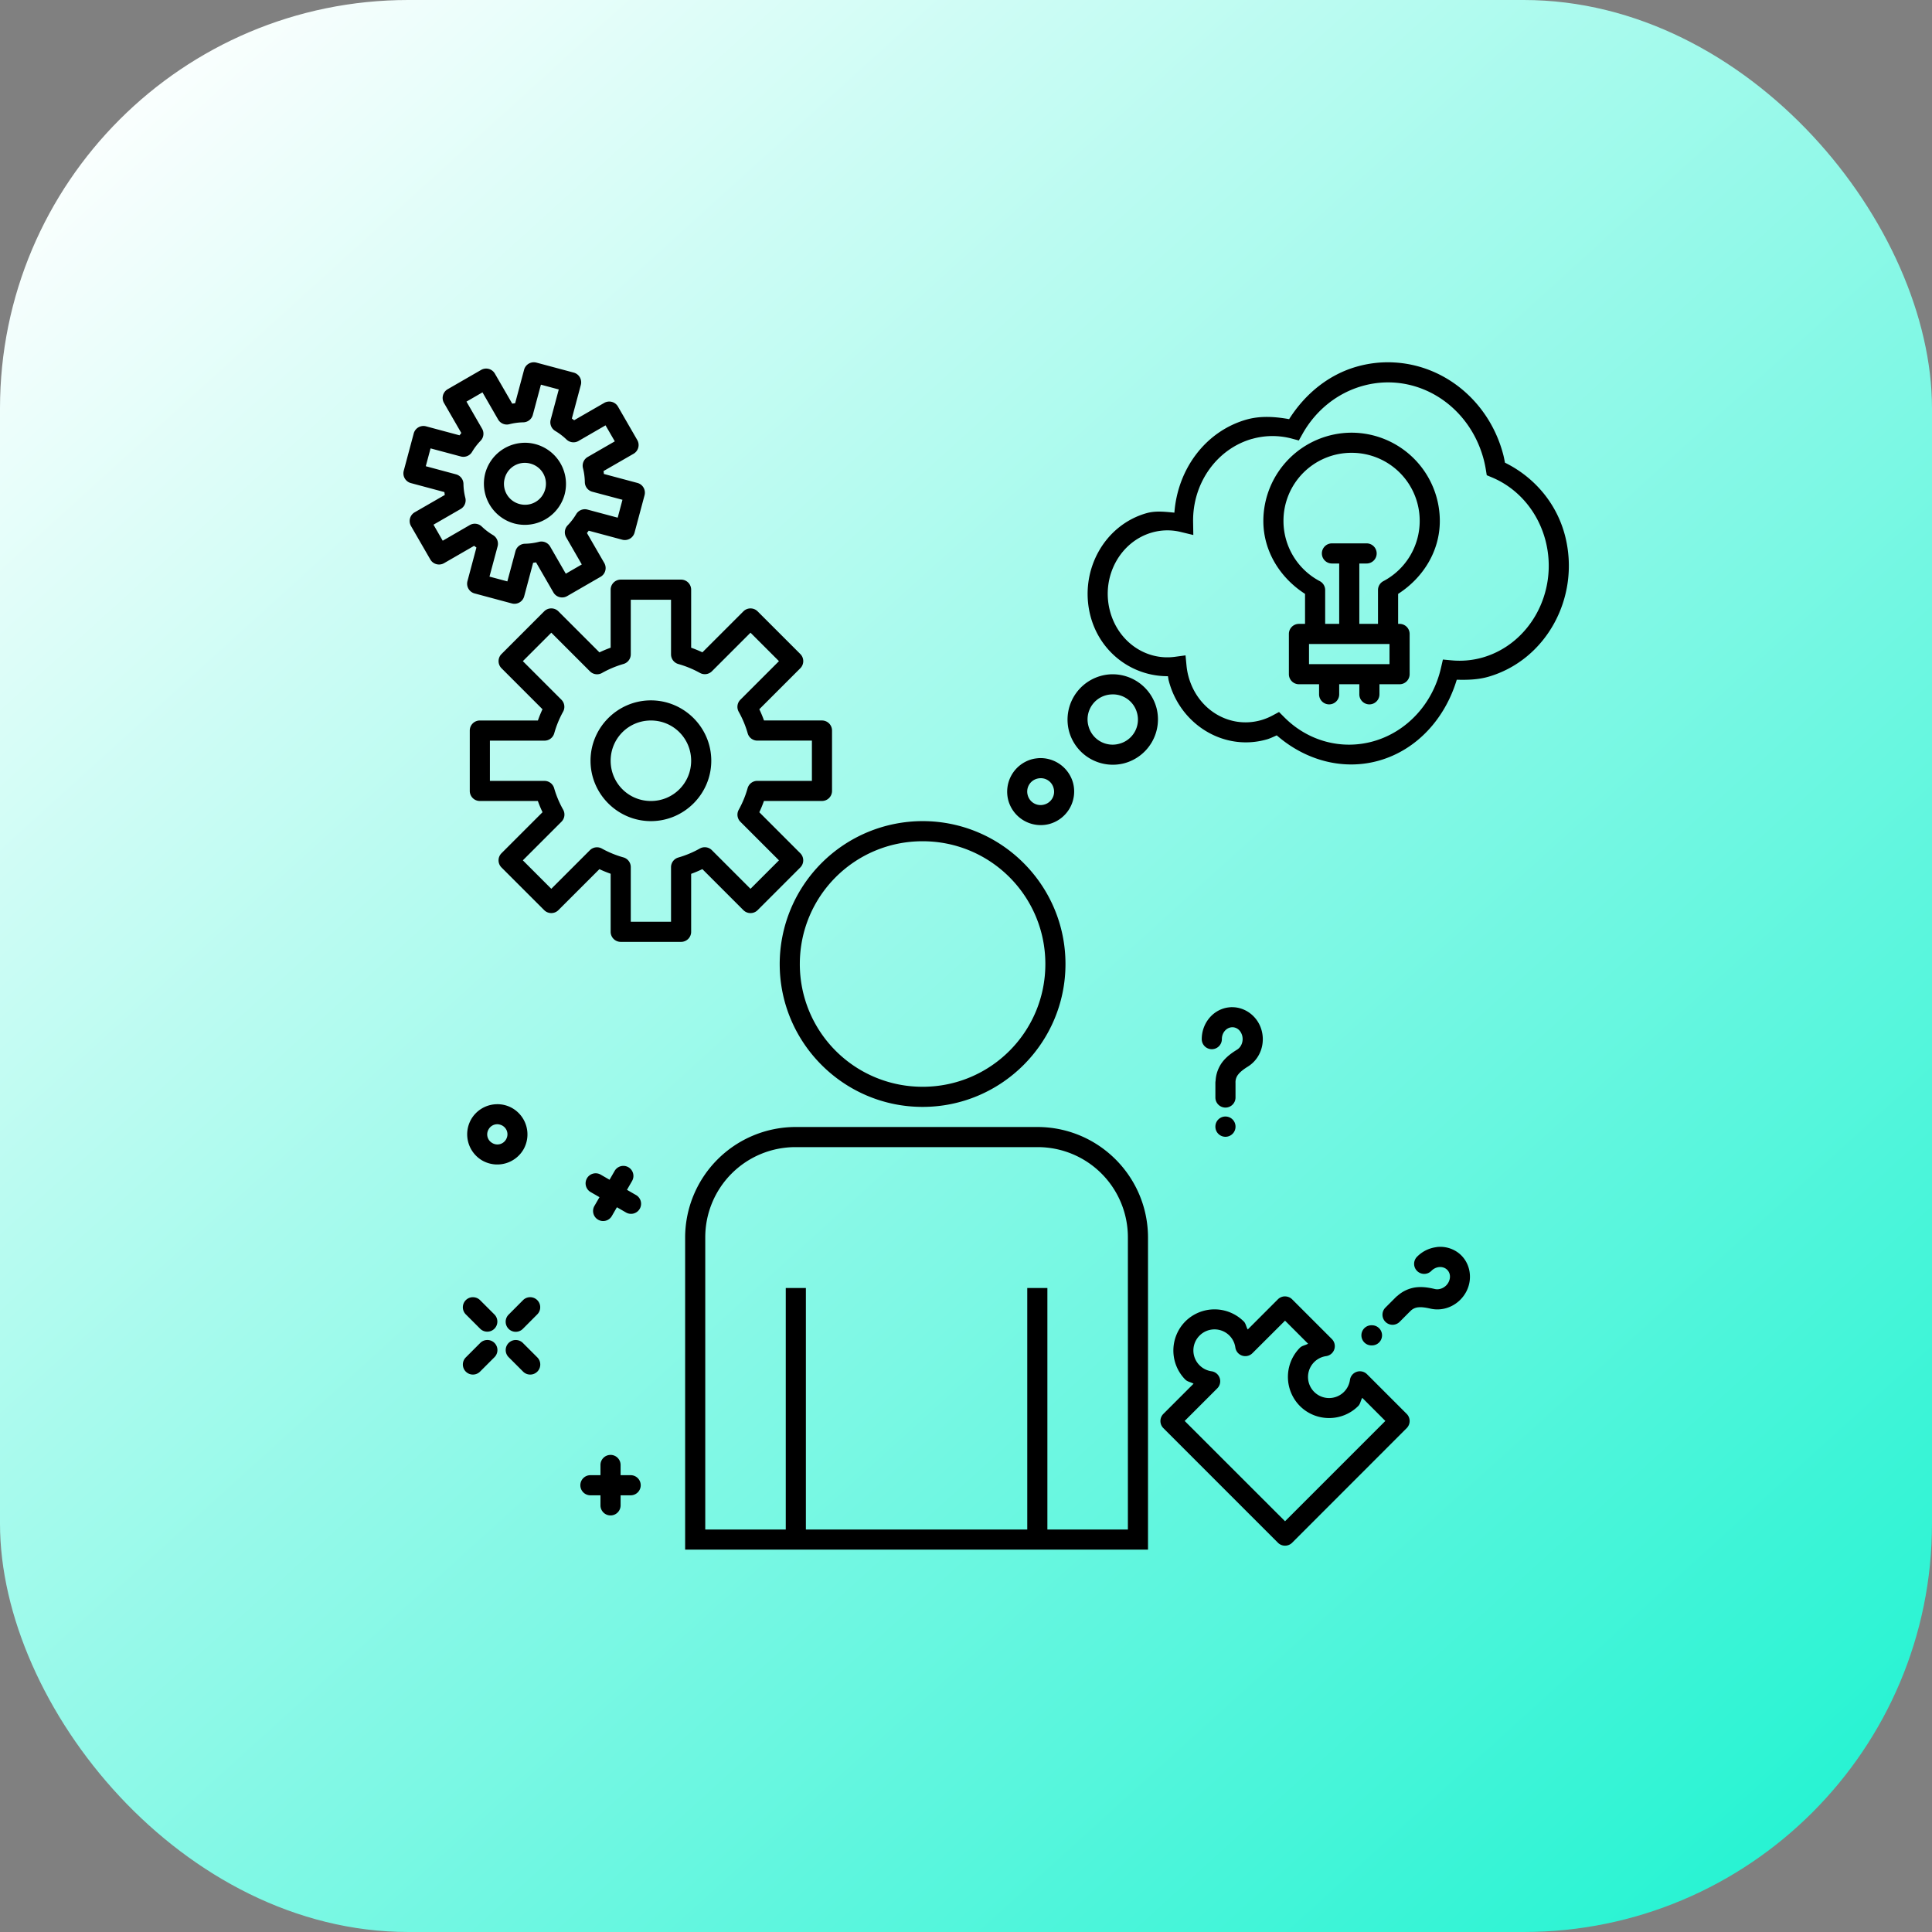 <svg xmlns="http://www.w3.org/2000/svg" xmlns:xlink="http://www.w3.org/1999/xlink" width="96" height="96"><rect width="100%" height="100%" fill="#808080" stroke="none"/><defs><linearGradient id="b" x1="992.183" x2="1019.298" y1="516.081" y2="545.959" gradientTransform="translate(-3045.41 -629.677) scale(3.076)" gradientUnits="userSpaceOnUse" xlink:href="#a"/><linearGradient id="a"><stop offset="0" stop-color="#fff"/><stop offset="1" stop-color="#24f3d2"/></linearGradient></defs><g transform="translate(0 -956.362)"><rect width="96" height="96" y="956.362" fill="url(#b)" rx="20.288" ry="20.288"/><path style="line-height:normal;text-indent:0;text-align:start;text-decoration-line:none;text-decoration-style:solid;text-decoration-color:#000;text-transform:none;block-progression:tb;isolation:auto;mix-blend-mode:normal" fill="#000" d="M26.505 974.364a.5.5 0 0 0-.463.37l-.445 1.665a4.995 4.995 0 0 0-.145.02l-.863-1.494a.5.5 0 0 0-.682-.182l-1.662.959a.5.5 0 0 0-.183.684l.861 1.492c-.03.038-.06.076-.088.115l-1.664-.447a.5.5 0 0 0-.613.353l-.496 1.854a.5.5 0 0 0 .353.613l1.666.447.02.143-1.494.861a.5.5 0 0 0-.184.684l.96 1.662a.5.5 0 0 0 .683.182l1.494-.862c.037.03.075.058.113.086l-.445 1.668a.5.5 0 0 0 .353.612l1.854.498a.5.5 0 0 0 .611-.354l.445-1.666c.049-.01.097-.013.145-.021l.863 1.494a.5.5 0 0 0 .682.182l1.662-.96a.5.5 0 0 0 .184-.683l-.862-1.492c.03-.038.06-.076.088-.115l1.664.447a.5.5 0 0 0 .614-.353l.496-1.854a.5.5 0 0 0-.354-.613l-1.666-.446c-.005-.048-.01-.096-.018-.144l1.493-.86a.5.5 0 0 0 .183-.683l-.959-1.662a.5.5 0 0 0-.683-.182l-1.494.861a3.89 3.89 0 0 0-.114-.085l.446-1.668a.5.5 0 0 0-.354-.614l-1.853-.496a.5.5 0 0 0-.149-.015zm42.688.004a5.661 5.661 0 0 0-1.772.211c-1.401.397-2.57 1.352-3.365 2.61-.703-.126-1.422-.174-2.113.02h-.002c-2.045.583-3.424 2.463-3.586 4.626-.463-.043-.929-.102-1.38.025h-.001c-2.12.6-3.354 2.88-2.797 5.08.465 1.83 2.073 3.03 3.857 3.022.014.067.02.135.035.201.559 2.2 2.744 3.543 4.864 2.943h.002c.175-.05.34-.13.506-.205 1.412 1.232 3.282 1.762 5.076 1.256 1.89-.534 3.287-2.091 3.869-4.02.517.014 1.036 0 1.537-.138h.002c2.911-.824 4.616-3.964 3.846-7-.416-1.63-1.535-2.93-2.99-3.647-.023-.117-.044-.235-.073-.351v-.002c-.668-2.634-2.9-4.525-5.513-4.63h-.002zm-.04.998c2.156.087 4.018 1.647 4.585 3.879.037.15.069.302.093.455l.045.276.256.107c1.305.544 2.3 1.714 2.67 3.164.642 2.535-.783 5.121-3.148 5.791a4.205 4.205 0 0 1-1.522.137l-.435-.041-.098.426c-.41 1.78-1.703 3.169-3.356 3.636-1.57.442-3.24 0-4.427-1.193l-.262-.262-.328.176c-.18.097-.37.174-.565.23-1.574.446-3.188-.525-3.62-2.224a3.352 3.352 0 0 1-.083-.479l-.05-.517-.516.07c-1.465.204-2.854-.762-3.246-2.305-.431-1.7.527-3.425 2.101-3.871.465-.131.95-.141 1.418-.027l.63.152-.01-.647c-.032-1.94 1.186-3.635 2.93-4.13v.002a3.72 3.72 0 0 1 1.95-.022l.373.1.188-.336c.663-1.175 1.729-2.021 2.967-2.371h.002a4.663 4.663 0 0 1 1.459-.176zm-42.275.11.887.238-.402 1.502a.5.5 0 0 0 .228.56c.201.12.388.262.557.424a.5.5 0 0 0 .597.074l1.344-.777.46.795-1.347.777a.5.5 0 0 0-.234.557c.058.227.088.46.092.693a.5.5 0 0 0 .37.477l1.5.4-.237.889-1.502-.402a.5.5 0 0 0-.559.226c-.12.201-.263.388-.426.557a.5.5 0 0 0-.072.597l.775 1.346-.795.46-.777-1.349a.5.5 0 0 0-.558-.234 3.06 3.06 0 0 1-.694.094.5.5 0 0 0-.472.37l-.403 1.501-.888-.238.404-1.504a.5.5 0 0 0-.229-.559 3.017 3.017 0 0 1-.556-.423.5.5 0 0 0-.598-.075l-1.344.778-.459-.797 1.348-.778a.5.5 0 0 0 .234-.556 3.02 3.02 0 0 1-.093-.694.5.5 0 0 0-.372-.474l-1.5-.403.237-.886 1.504.402a.5.5 0 0 0 .558-.226c.12-.202.264-.389.426-.557a.5.5 0 0 0 .072-.598l-.775-1.345.795-.46.777 1.348a.5.5 0 0 0 .559.235c.226-.058.46-.09.693-.094a.5.5 0 0 0 .473-.371l.402-1.5zm40.281 2.386a4.393 4.393 0 0 0-4.384 4.385.5.5 0 0 0 0 .002c0 1.498.827 2.822 2.072 3.623v1.49h-.303a.5.5 0 0 0-.5.5v2a.5.5 0 0 0 .5.5h1v.5a.499.499 0 1 0 1 0v-.5h1v.5a.499.499 0 1 0 1 0v-.5h1a.5.5 0 0 0 .5-.5v-2a.5.5 0 0 0-.5-.5h-.072v-1.49c1.245-.801 2.071-2.125 2.072-3.623a.5.5 0 0 0 0-.002 4.392 4.392 0 0 0-4.385-4.385zm-40.953.504a2.05 2.05 0 0 0-2.093 1.508 2.05 2.05 0 0 0 1.443 2.5 2.05 2.05 0 0 0 2.5-1.443 2.047 2.047 0 0 0-1.85-2.565zm40.953.496a3.377 3.377 0 0 1 3.385 3.385 3.383 3.383 0 0 1-1.805 2.992.5.5 0 0 0-.267.442v1.681h-.928v-3h.362a.5.5 0 1 0 0-1H66.183a.5.5 0 1 0 0 1h.361v3h-.697v-1.681a.5.5 0 0 0-.268-.442 3.383 3.383 0 0 1-1.804-2.992 3.377 3.377 0 0 1 3.384-3.385zm-41.22.508c.134-.018.274-.01.414.027.56.15.888.713.738 1.274-.15.56-.714.886-1.275.736a1.034 1.034 0 0 1-.737-1.275 1.03 1.03 0 0 1 .86-.762zm4.904 5.793a.5.5 0 0 0-.5.5v2.883c-.19.068-.375.145-.557.232l-2.039-2.039a.5.5 0 0 0-.707 0l-2.12 2.121a.5.5 0 0 0 0 .707l2.036 2.037a5.985 5.985 0 0 0-.228.559h-2.885a.5.5 0 0 0-.5.5v3a.5.5 0 0 0 .5.5h2.883c.068.19.145.375.232.557l-2.039 2.039a.5.5 0 0 0 0 .707l2.121 2.12a.5.5 0 0 0 .707 0l2.037-2.036c.183.086.369.161.559.228v2.885a.5.5 0 0 0 .5.5h3a.5.5 0 0 0 .5-.5v-2.88a5.92 5.92 0 0 0 .557-.235l2.039 2.039a.5.5 0 0 0 .707 0l2.12-2.121a.5.5 0 0 0 0-.707l-2.036-2.037a5.98 5.98 0 0 0 .23-.56h2.883a.5.5 0 0 0 .5-.5v-3a.5.5 0 0 0-.5-.5h-2.88a5.973 5.973 0 0 0-.233-.558l2.037-2.037a.5.5 0 0 0 0-.707l-2.121-2.12a.5.5 0 0 0-.707 0l-2.037 2.036a5.992 5.992 0 0 0-.559-.23v-2.883a.5.5 0 0 0-.5-.5h-3zm.5 1h2v2.715a.5.5 0 0 0 .365.48c.374.105.733.254 1.073.442a.5.5 0 0 0 .595-.084l1.916-1.916 1.414 1.414-1.918 1.918a.5.5 0 0 0-.082.597c.19.339.34.698.446 1.07a.5.5 0 0 0 .48.364h2.711v2h-2.715a.5.5 0 0 0-.48.365 5.001 5.001 0 0 1-.442 1.073.5.5 0 0 0 .084.595l1.916 1.916-1.414 1.414-1.92-1.92a.5.5 0 0 0-.597-.082c-.338.19-.698.34-1.07.448a.5.5 0 0 0-.362.48v2.711h-2v-2.715a.5.5 0 0 0-.365-.482 4.994 4.994 0 0 1-1.072-.44.5.5 0 0 0-.596.084l-1.916 1.916-1.414-1.414 1.92-1.92a.5.5 0 0 0 .082-.6 4.995 4.995 0 0 1-.448-1.068.5.5 0 0 0-.48-.36h-2.711v-2h2.715a.5.5 0 0 0 .482-.366c.105-.374.252-.733.44-1.072a.5.5 0 0 0-.084-.596l-1.916-1.916 1.414-1.414 1.92 1.92a.5.5 0 0 0 .6.082c.337-.19.695-.34 1.068-.448a.5.5 0 0 0 .361-.48v-2.711zm33.701 2.2h4v1h-4v-1zm-9.887 1.507a2.256 2.256 0 0 0-2.037 2.826 2.254 2.254 0 0 0 2.752 1.59 2.258 2.258 0 0 0 1.592-2.754 2.259 2.259 0 0 0-2.307-1.662zm.063.998a1.24 1.24 0 0 1 1.28.924 1.24 1.24 0 0 1-.886 1.527 1.24 1.24 0 0 1-1.529-.88 1.241 1.241 0 0 1 1.135-1.571zm-22.877.295c-1.65 0-3 1.349-3 3 0 1.65 1.35 3 3 3s3-1.35 3-3c0-1.651-1.35-3-3-3zm0 1c1.11 0 2 .89 2 2 0 1.11-.89 2-2 2-1.11 0-2-.89-2-2 0-1.11.89-2 2-2zm19.268 1.871c-.11.01-.222.023-.332.053a1.674 1.674 0 0 0-1.178 2.041 1.672 1.672 0 0 0 2.039 1.178 1.674 1.674 0 0 0 1.18-2.04 1.677 1.677 0 0 0-1.71-1.232zm.193 1.002a.656.656 0 0 1 .549.488.66.66 0 0 1-.47.817.66.66 0 0 1-.817-.471.66.66 0 0 1 .47-.816.699.699 0 0 1 .268-.018zm-5.961 2.127a7.107 7.107 0 0 0-7.1 7.1c0 3.915 3.185 7.1 7.1 7.1 3.915 0 7.1-3.185 7.1-7.1 0-3.916-3.185-7.1-7.1-7.1zm0 1c3.375 0 6.1 2.725 6.1 6.1 0 3.374-2.725 6.1-6.1 6.1a6.092 6.092 0 0 1-6.1-6.1c0-3.375 2.725-6.1 6.1-6.1zm15.393 8.244c-.091 0-.184.01-.276.025-.736.14-1.246.812-1.246 1.564a.5.5 0 1 0 1 0c0-.305.199-.537.434-.582.234-.044.468.087.564.37.096.282-.02.596-.236.73-.234.145-.496.322-.713.59a1.7 1.7 0 0 0-.361.965.5.5 0 0 0-.01.101v.727a.5.5 0 1 0 1 0v-.694a.5.5 0 0 0 0-.033.61.61 0 0 1 .15-.437c.099-.122.26-.246.46-.37.637-.394.899-1.188.657-1.9-.211-.622-.789-1.05-1.423-1.054zm-36.627 4.826a1.503 1.503 0 0 0-1.196.744 1.507 1.507 0 0 0 .55 2.05 1.507 1.507 0 0 0 2.048-.55 1.507 1.507 0 0 0-.549-2.048 1.489 1.489 0 0 0-.853-.196zm36.275.608a.5.5 0 0 0-.492.507.5.5 0 1 0 1 0 .5.5 0 0 0-.508-.507zm-36.111.388c.064.01.128.03.19.064.243.141.324.44.183.684a.493.493 0 0 1-.684.182.491.491 0 0 1-.183-.682.493.493 0 0 1 .494-.248zm14.771.133a5.499 5.499 0 0 0-5.5 5.5v15.5h23v-15.5c0-3.038-2.461-5.5-5.5-5.5h-12zm0 1h12a4.48 4.48 0 0 1 4.5 4.5v14.5h-4v-12h-1v12h-11v-12h-1v12h-4v-14.5a4.48 4.48 0 0 1 4.5-4.5zm-8.564.932a.5.5 0 0 0-.442.256l-.25.433-.433-.25a.5.5 0 0 0-.287-.07.5.5 0 0 0-.213.936l.433.25-.25.433a.5.5 0 1 0 .866.5l.25-.433.433.25a.5.5 0 1 0 .5-.865l-.433-.25.25-.434a.5.5 0 0 0-.424-.756zm40.4 4.037a1.639 1.639 0 0 0-.96.47.5.5 0 1 0 .706.708c.216-.217.52-.24.717-.106.197.135.27.395.139.662-.132.268-.436.406-.684.348-.268-.063-.577-.122-.92-.086a1.7 1.7 0 0 0-.937.422.5.5 0 0 0-.08.068.5.5 0 0 0-.036.035l-.478.478a.5.5 0 1 0 .707.707l.482-.484a.5.5 0 0 0 .032-.029.61.61 0 0 1 .416-.203c.155-.017.355.012.584.064.73.171 1.478-.207 1.81-.881.332-.674.149-1.507-.47-1.93a1.497 1.497 0 0 0-1.028-.246zm-7.535 2.447a.5.5 0 0 0-.348.147L62 1022.423c-.08-.13-.092-.293-.2-.403a.5.5 0 0 0-.003 0 2.056 2.056 0 0 0-2.896 0 2.056 2.056 0 0 0 0 2.897.5.5 0 0 0 .002 0c.11.11.274.12.404.201l-1.5 1.5a.5.5 0 0 0 0 .707l5.691 5.693a.5.5 0 0 0 .71 0l5.69-5.693a.5.5 0 0 0 0-.707l-1.97-1.97a.5.5 0 0 0-.85.283 1.047 1.047 0 0 1-1.777.593 1.047 1.047 0 0 1 .594-1.777.5.5 0 0 0 .283-.85l-1.97-1.97a.5.5 0 0 0-.362-.147zm-40.346.041a.5.5 0 0 0-.347.86l.707.707a.5.5 0 1 0 .707-.71l-.707-.706a.5.5 0 0 0-.36-.15zm2.83 0a.5.5 0 0 0-.343.15l-.707.71a.5.5 0 1 0 .707.707l.707-.71a.5.5 0 0 0-.364-.857zm37.524 1.166 1.144 1.145c-.13.08-.295.092-.404.2a2.056 2.056 0 0 0 0 2.897c.796.796 2.1.796 2.896 0 .11-.11.12-.276.202-.406l1.146 1.147-4.984 4.984-4.987-4.984 1.618-1.618a.5.5 0 0 0-.284-.85 1.049 1.049 0 0 1-.591-.294 1.04 1.04 0 0 1 0-1.482 1.046 1.046 0 0 1 1.775.594.5.5 0 0 0 .85.282l1.619-1.615zm4.27.229a.5.5 0 1 0 .05 1 .5.5 0 1 0 0-1 .5.5 0 0 0-.05 0zm-43.92.732a.5.5 0 0 0-.344.15l-.707.708a.5.5 0 1 0 .707.707l.707-.707a.5.5 0 0 0-.364-.858zm1.423 0a.5.5 0 0 0-.347.858l.707.707a.5.5 0 1 0 .707-.707l-.707-.707a.5.5 0 0 0-.36-.15zm4.703 5.71a.5.5 0 0 0-.492.507v.5h-.5a.5.5 0 1 0 0 1h.5v.5a.5.5 0 1 0 1 0v-.5h.5a.5.5 0 1 0 0-1h-.5v-.5a.5.5 0 0 0-.508-.508z" color="#000" font-family="sans-serif" font-weight="400" overflow="visible"/></g></svg>